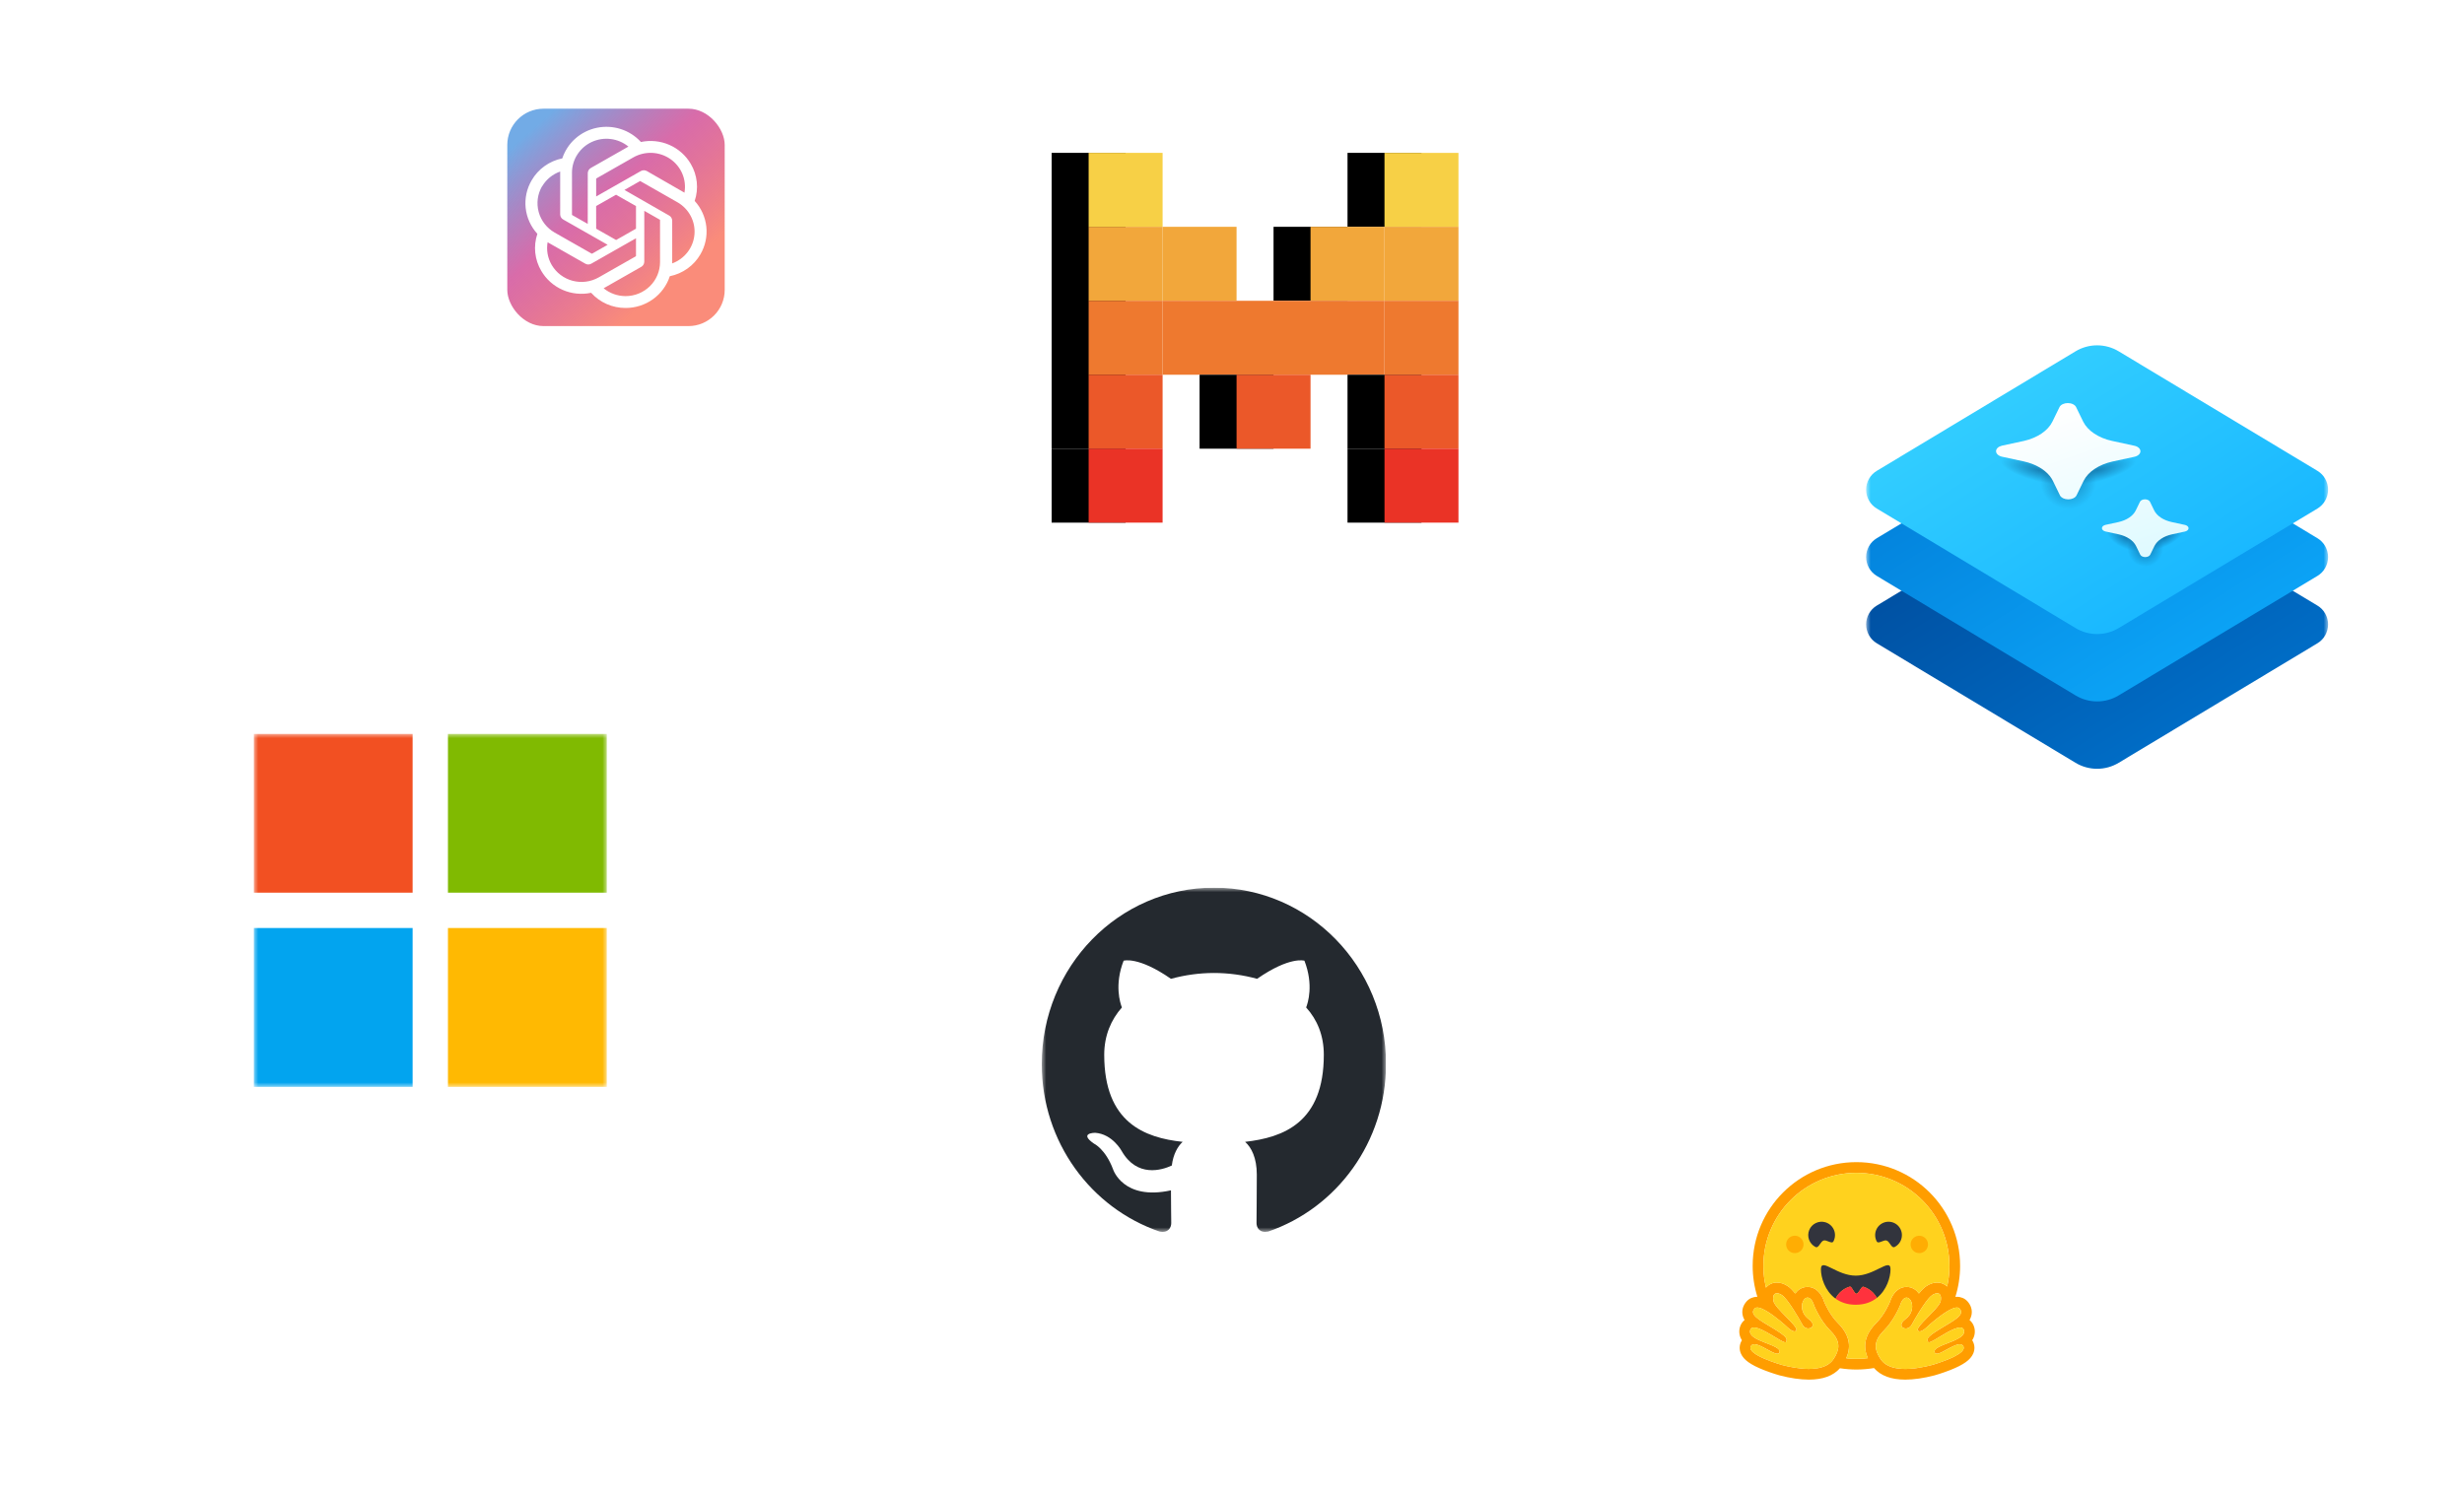 <svg width="272" height="165" viewBox="0 0 272 165" fill="none" xmlns="http://www.w3.org/2000/svg">
<g filter="url(#filter0_b_1783_23318)">
<rect width="48" height="48" rx="8" transform="matrix(1 0 3.70127e-06 1 181 117)" fill="white" fill-opacity="0.2"/>
<rect width="48" height="48" rx="8" transform="matrix(1 0 3.70127e-06 1 181 117)" fill="url(#paint0_radial_1783_23318)" fill-opacity="0.8"/>
<rect x="1" y="1" width="46" height="46" rx="7" transform="matrix(1 0 3.70127e-06 1 181 117)" stroke="url(#paint1_radial_1783_23318)" stroke-width="2"/>
<rect x="1" y="1" width="46" height="46" rx="7" transform="matrix(1 0 3.70127e-06 1 181 117)" stroke="url(#paint2_radial_1783_23318)" stroke-width="2"/>
<g clip-path="url(#clip0_1783_23318)">
<path d="M217.709 147.961C217.845 147.758 217.936 147.528 217.976 147.286C218.017 147.045 218.005 146.797 217.943 146.561C217.853 146.219 217.667 145.935 217.415 145.73C217.537 145.531 217.617 145.309 217.65 145.077C217.722 144.574 217.555 144.072 217.18 143.662C216.887 143.343 216.474 143.168 216.016 143.168C215.962 143.168 215.908 143.171 215.853 143.176C216.2 142.067 216.376 140.911 216.375 139.749C216.375 133.427 211.249 128.301 204.926 128.301C198.604 128.301 193.477 133.426 193.477 139.749C193.476 140.908 193.651 142.061 193.996 143.168H193.984C193.526 143.168 193.113 143.343 192.82 143.662C192.445 144.071 192.278 144.574 192.35 145.077C192.383 145.308 192.463 145.531 192.585 145.73C192.332 145.934 192.147 146.219 192.057 146.56C191.995 146.797 191.983 147.045 192.024 147.286C192.064 147.528 192.155 147.758 192.291 147.961C192.267 147.999 192.245 148.038 192.224 148.078C191.997 148.508 191.983 148.993 192.183 149.445C192.485 150.13 193.238 150.67 194.699 151.249C195.608 151.61 196.44 151.84 196.447 151.842C197.649 152.154 198.736 152.312 199.677 152.312C201.222 152.312 202.375 151.889 203.111 151.054C204.357 151.252 205.627 151.245 206.87 151.033C207.606 151.882 208.765 152.312 210.323 152.312C211.264 152.312 212.351 152.154 213.553 151.842C213.56 151.84 214.392 151.61 215.301 151.249C216.762 150.67 217.515 150.13 217.818 149.445C218.017 148.993 218.003 148.508 217.777 148.078C217.756 148.038 217.733 147.999 217.709 147.961ZM202.585 149.747C202.521 149.858 202.453 149.966 202.381 150.071C202.191 150.35 201.94 150.563 201.65 150.721C201.094 151.024 200.391 151.13 199.677 151.13C198.549 151.13 197.392 150.866 196.744 150.698C196.712 150.69 192.77 149.576 193.269 148.628C193.353 148.469 193.491 148.405 193.665 148.405C194.368 148.405 195.648 149.452 196.197 149.452C196.32 149.452 196.407 149.399 196.442 149.272C196.677 148.431 192.88 148.078 193.2 146.861C193.257 146.646 193.41 146.558 193.625 146.558C194.554 146.558 196.639 148.192 197.075 148.192C197.108 148.192 197.132 148.182 197.145 148.161C197.147 148.158 197.149 148.155 197.151 148.152C197.356 147.814 197.238 147.568 195.836 146.709L195.701 146.627C194.158 145.693 193.075 145.131 193.691 144.461C193.762 144.383 193.862 144.349 193.985 144.349C194.129 144.349 194.304 144.398 194.497 144.479C195.312 144.823 196.442 145.76 196.914 146.169C196.988 146.233 197.062 146.298 197.135 146.364C197.135 146.364 197.732 146.985 198.093 146.985C198.177 146.985 198.247 146.952 198.295 146.871C198.551 146.439 195.916 144.442 195.767 143.618C195.666 143.06 195.838 142.777 196.155 142.777C196.306 142.777 196.49 142.841 196.693 142.97C197.323 143.37 198.539 145.46 198.984 146.273C199.133 146.545 199.388 146.661 199.618 146.661C200.073 146.661 200.43 146.208 199.66 145.632C198.502 144.766 198.908 143.351 199.461 143.264C199.484 143.26 199.508 143.258 199.532 143.258C200.034 143.258 200.256 144.124 200.256 144.124C200.256 144.124 200.905 145.754 202.021 146.869C203.033 147.881 203.174 148.711 202.585 149.747ZM206.192 149.938L206.134 149.945L206.035 149.956C205.984 149.962 205.932 149.967 205.879 149.972L205.829 149.976L205.782 149.98L205.716 149.985L205.643 149.991L205.571 149.995L205.555 149.996C205.536 149.998 205.517 149.999 205.498 150L205.473 150.001C205.451 150.002 205.428 150.003 205.406 150.004L205.327 150.008L205.256 150.01L205.208 150.012H205.184C205.169 150.012 205.154 150.012 205.139 150.012H205.115C205.101 150.012 205.086 150.012 205.071 150.013L205.01 150.014H204.926C204.859 150.014 204.793 150.013 204.727 150.012L204.673 150.011C204.658 150.011 204.642 150.01 204.627 150.009L204.57 150.008L204.5 150.005L204.436 150.002L204.42 150.002L204.359 149.999C204.342 149.998 204.326 149.997 204.309 149.996L204.27 149.993C204.22 149.99 204.171 149.987 204.122 149.983L204.071 149.979C204.049 149.977 204.027 149.975 204.006 149.973C203.98 149.971 203.955 149.969 203.93 149.966C203.887 149.962 203.845 149.958 203.803 149.953H203.801C204.42 148.572 204.107 147.282 202.855 146.032C202.035 145.213 201.489 144.003 201.376 143.737C201.147 142.951 200.54 142.077 199.533 142.077C199.447 142.077 199.362 142.083 199.278 142.097C198.837 142.166 198.451 142.42 198.176 142.802C197.878 142.432 197.589 142.138 197.328 141.972C196.933 141.722 196.54 141.595 196.157 141.595C195.678 141.595 195.251 141.792 194.953 142.148L194.945 142.157C194.94 142.134 194.934 142.11 194.929 142.087L194.928 142.084C194.871 141.841 194.824 141.597 194.785 141.351C194.785 141.349 194.785 141.347 194.784 141.346C194.781 141.327 194.779 141.308 194.776 141.29C194.767 141.235 194.76 141.18 194.752 141.125C194.749 141.1 194.746 141.075 194.743 141.049L194.733 140.974C194.73 140.949 194.728 140.926 194.725 140.903L194.724 140.897C194.714 140.799 194.704 140.702 194.696 140.604L194.693 140.566L194.688 140.502C194.687 140.485 194.685 140.467 194.685 140.45C194.685 140.445 194.684 140.441 194.684 140.437C194.68 140.388 194.677 140.339 194.675 140.29C194.674 140.264 194.672 140.239 194.671 140.213L194.668 140.146L194.668 140.126L194.666 140.064L194.664 140.011C194.664 139.99 194.663 139.969 194.663 139.948C194.662 139.927 194.662 139.904 194.662 139.882C194.661 139.86 194.662 139.838 194.661 139.816C194.661 139.793 194.661 139.771 194.661 139.749C194.661 134.079 199.258 129.483 204.928 129.483C210.598 129.483 215.195 134.079 215.195 139.749L215.195 139.882C215.195 139.904 215.194 139.926 215.194 139.948C215.194 139.966 215.193 139.984 215.192 140.003C215.192 140.019 215.191 140.036 215.191 140.051C215.191 140.072 215.19 140.093 215.189 140.114V140.115L215.186 140.187C215.185 140.208 215.184 140.229 215.183 140.25L215.183 140.265L215.179 140.332C215.171 140.476 215.16 140.62 215.146 140.764V140.765C215.144 140.789 215.142 140.813 215.139 140.836L215.133 140.892L215.121 141.001L215.114 141.056L215.106 141.121C215.103 141.144 215.099 141.168 215.096 141.191C215.092 141.218 215.088 141.244 215.084 141.27L215.075 141.333L215.064 141.403C215.06 141.426 215.056 141.45 215.052 141.473C215.047 141.497 215.044 141.52 215.04 141.543C215.032 141.59 215.023 141.636 215.014 141.683C215.001 141.752 214.987 141.822 214.972 141.891L214.957 141.96C214.952 141.983 214.947 142.006 214.942 142.029C214.653 141.748 214.27 141.595 213.848 141.595C213.465 141.595 213.072 141.721 212.678 141.971C212.416 142.137 212.127 142.432 211.829 142.802C211.554 142.419 211.168 142.165 210.727 142.096C210.643 142.082 210.558 142.076 210.472 142.076C209.465 142.076 208.859 142.95 208.629 143.736C208.515 144.002 207.969 145.212 207.148 146.033C205.898 147.279 205.583 148.563 206.192 149.938ZM216.791 147.173L216.787 147.185C216.777 147.213 216.765 147.239 216.751 147.265C216.741 147.284 216.73 147.302 216.718 147.32C216.696 147.354 216.671 147.386 216.644 147.417C216.638 147.424 216.632 147.431 216.625 147.438C216.615 147.448 216.605 147.458 216.595 147.468C216.413 147.649 216.135 147.807 215.82 147.953C215.785 147.969 215.749 147.985 215.712 148.001L215.676 148.017C215.652 148.028 215.627 148.039 215.602 148.049C215.578 148.06 215.552 148.07 215.527 148.081L215.452 148.112C215.275 148.185 215.094 148.254 214.917 148.322L214.842 148.352L214.767 148.381C214.717 148.4 214.668 148.42 214.62 148.439L214.548 148.468L214.477 148.497L214.443 148.511C214.419 148.521 214.397 148.531 214.374 148.54C213.854 148.763 213.48 148.99 213.559 149.272C213.561 149.28 213.563 149.287 213.566 149.295C213.573 149.316 213.583 149.335 213.595 149.354C213.602 149.365 213.61 149.375 213.619 149.385C213.712 149.481 213.88 149.466 214.092 149.39C214.121 149.378 214.151 149.367 214.181 149.355L214.199 149.348C214.247 149.327 214.299 149.304 214.351 149.279C214.364 149.273 214.378 149.267 214.391 149.26C214.65 149.133 214.944 148.962 215.236 148.807C215.352 148.744 215.47 148.684 215.59 148.628C215.866 148.498 216.126 148.406 216.334 148.406C216.432 148.406 216.519 148.426 216.591 148.472L216.603 148.48C216.648 148.511 216.686 148.552 216.714 148.6C216.72 148.609 216.725 148.618 216.731 148.628C216.834 148.824 216.748 149.027 216.546 149.226C216.352 149.416 216.05 149.603 215.707 149.777C215.682 149.79 215.656 149.802 215.631 149.815C214.611 150.316 213.275 150.693 213.256 150.698C212.9 150.79 212.391 150.911 211.817 151.002L211.733 151.015L211.719 151.017C211.654 151.027 211.59 151.036 211.526 151.045C211.46 151.053 211.394 151.061 211.328 151.069L211.315 151.07C211.074 151.098 210.832 151.116 210.589 151.125H210.586C210.498 151.128 210.411 151.13 210.323 151.13H210.222C210.088 151.128 209.954 151.122 209.821 151.112C209.818 151.112 209.814 151.112 209.811 151.111C209.763 151.107 209.716 151.103 209.668 151.097C209.619 151.092 209.569 151.086 209.52 151.08C209.488 151.075 209.455 151.07 209.423 151.065C209.39 151.06 209.358 151.054 209.325 151.049L209.28 151.04L209.277 151.04C209.23 151.031 209.183 151.021 209.137 151.01C209.11 151.004 209.083 150.998 209.056 150.991L209.04 150.987C209.026 150.983 209.014 150.98 209 150.976L208.993 150.974L208.952 150.962C208.936 150.958 208.921 150.953 208.906 150.949L208.901 150.947L208.861 150.935C208.846 150.931 208.831 150.926 208.817 150.921L208.781 150.909L208.754 150.9C208.728 150.89 208.702 150.881 208.677 150.871L208.653 150.862L208.633 150.854C208.595 150.839 208.556 150.823 208.519 150.805L208.493 150.793L208.489 150.791C208.48 150.787 208.472 150.783 208.463 150.779C208.445 150.771 208.428 150.762 208.411 150.753L208.405 150.751L208.38 150.738C208.336 150.715 208.293 150.69 208.25 150.664L208.227 150.649C208.215 150.642 208.204 150.635 208.192 150.627L208.162 150.607L208.129 150.585L208.11 150.571C208.089 150.556 208.069 150.541 208.049 150.525L208.018 150.501C208.005 150.491 207.993 150.481 207.98 150.47C207.97 150.462 207.96 150.453 207.95 150.444C207.939 150.434 207.927 150.424 207.916 150.414C207.906 150.404 207.895 150.395 207.885 150.385L207.884 150.383C207.873 150.373 207.862 150.363 207.852 150.352C207.841 150.342 207.831 150.331 207.82 150.32C207.81 150.309 207.8 150.298 207.79 150.287C207.78 150.276 207.771 150.266 207.761 150.255L207.758 150.251C207.749 150.241 207.74 150.23 207.731 150.219C207.712 150.196 207.693 150.172 207.674 150.148C207.656 150.124 207.638 150.099 207.621 150.073L207.604 150.048C207.582 150.016 207.56 149.983 207.539 149.95C207.524 149.926 207.508 149.902 207.493 149.877C207.484 149.862 207.475 149.846 207.465 149.831L207.462 149.825C207.453 149.81 207.444 149.796 207.436 149.781C207.431 149.773 207.426 149.765 207.422 149.757C207.417 149.748 207.412 149.739 207.407 149.731L207.4 149.718L207.395 149.709C207.386 149.693 207.377 149.676 207.368 149.66C207.364 149.652 207.36 149.645 207.356 149.638L207.344 149.615L207.332 149.591C207.301 149.531 207.273 149.469 207.245 149.406L207.236 149.383C207.23 149.368 207.224 149.353 207.218 149.338C207.215 149.33 207.212 149.323 207.209 149.316C207.195 149.278 207.181 149.24 207.169 149.202C207.164 149.189 207.16 149.175 207.156 149.162C207.146 149.131 207.137 149.1 207.129 149.069C207.12 149.032 207.111 148.995 207.104 148.958C207.102 148.951 207.101 148.943 207.1 148.936C207.093 148.9 207.087 148.864 207.082 148.827C207.081 148.82 207.081 148.813 207.08 148.806L207.078 148.784C207.075 148.755 207.072 148.726 207.071 148.697C207.071 148.69 207.07 148.683 207.07 148.676C207.069 148.661 207.069 148.647 207.069 148.633C207.061 148.054 207.354 147.497 207.98 146.871C209.096 145.757 209.745 144.126 209.745 144.126C209.745 144.126 209.763 144.057 209.799 143.959C209.804 143.945 209.809 143.931 209.815 143.916C209.837 143.861 209.86 143.807 209.887 143.754L209.892 143.744C209.915 143.699 209.939 143.655 209.966 143.612C209.972 143.603 209.978 143.593 209.985 143.583C210.005 143.553 210.026 143.525 210.048 143.497C210.06 143.482 210.073 143.467 210.086 143.453C210.092 143.447 210.097 143.441 210.102 143.436C210.167 143.369 210.241 143.314 210.324 143.285L210.335 143.282C210.342 143.28 210.349 143.278 210.356 143.275C210.364 143.273 210.373 143.271 210.381 143.27L210.385 143.269C210.403 143.265 210.421 143.263 210.439 143.262H210.44C210.449 143.262 210.459 143.261 210.469 143.261C210.481 143.261 210.492 143.261 210.504 143.262C210.516 143.263 210.528 143.265 210.54 143.266C210.641 143.282 210.736 143.342 210.819 143.435C210.85 143.47 210.878 143.508 210.903 143.548C210.919 143.574 210.934 143.601 210.949 143.63C210.955 143.642 210.96 143.654 210.966 143.665C210.98 143.696 210.992 143.727 211.004 143.759C211.03 143.834 211.05 143.91 211.063 143.988C211.074 144.057 211.081 144.126 211.083 144.195C211.084 144.232 211.084 144.27 211.083 144.307C211.076 144.483 211.04 144.657 210.977 144.821C210.971 144.836 210.965 144.851 210.959 144.866C210.946 144.897 210.932 144.927 210.918 144.957C210.907 144.979 210.895 145.001 210.883 145.024C210.875 145.039 210.866 145.053 210.858 145.068C210.836 145.105 210.812 145.142 210.787 145.179L210.771 145.201C210.712 145.285 210.645 145.363 210.572 145.435C210.5 145.507 210.423 145.574 210.342 145.634C210.26 145.695 210.184 145.762 210.113 145.834C209.909 146.048 209.862 146.237 209.908 146.379C209.915 146.402 209.925 146.424 209.936 146.444C209.95 146.468 209.966 146.49 209.985 146.509L209.992 146.517L209.999 146.524C210.007 146.531 210.014 146.538 210.023 146.545L210.031 146.551C210.05 146.567 210.071 146.58 210.093 146.592C210.099 146.595 210.105 146.599 210.112 146.602C210.136 146.614 210.16 146.624 210.185 146.631C210.192 146.634 210.199 146.636 210.206 146.638L210.215 146.64L210.227 146.644L210.237 146.646L210.249 146.649L210.26 146.651L210.271 146.653C210.279 146.654 210.287 146.655 210.295 146.656L210.302 146.657L210.317 146.659L210.325 146.66L210.339 146.661H210.348L210.363 146.662H210.41L210.423 146.661L210.438 146.66L210.457 146.658L210.475 146.656C210.479 146.656 210.483 146.655 210.487 146.654C210.541 146.646 210.594 146.632 210.645 146.611L210.667 146.602C210.679 146.597 210.691 146.591 210.702 146.585C210.726 146.573 210.749 146.56 210.771 146.545C210.802 146.525 210.832 146.502 210.859 146.477C210.865 146.471 210.872 146.465 210.878 146.459C210.881 146.456 210.884 146.453 210.887 146.45C210.893 146.444 210.899 146.438 210.905 146.431C210.949 146.384 210.986 146.331 211.017 146.274C211.282 145.792 211.56 145.317 211.85 144.85L211.89 144.786L211.93 144.723C211.95 144.69 211.971 144.658 211.991 144.627L212.011 144.595C212.079 144.489 212.147 144.384 212.217 144.28L212.258 144.218C212.341 144.096 212.424 143.976 212.506 143.862L212.546 143.806C212.636 143.683 212.728 143.563 212.825 143.446L212.863 143.4C212.869 143.392 212.875 143.385 212.882 143.378C212.895 143.363 212.907 143.348 212.92 143.334C212.926 143.327 212.932 143.32 212.938 143.313L212.975 143.272L212.993 143.252C213.011 143.232 213.029 143.213 213.046 143.195C213.059 143.183 213.07 143.171 213.082 143.16C213.15 143.09 213.226 143.027 213.308 142.972L213.327 142.96C213.345 142.948 213.364 142.936 213.383 142.926C213.703 142.744 213.968 142.731 214.121 142.883C214.213 142.976 214.265 143.129 214.262 143.342C214.262 143.352 214.262 143.361 214.261 143.371V143.381C214.261 143.391 214.26 143.401 214.259 143.411C214.259 143.423 214.258 143.435 214.257 143.447C214.256 143.459 214.255 143.468 214.254 143.479C214.254 143.482 214.253 143.485 214.253 143.489C214.252 143.498 214.251 143.508 214.249 143.517C214.249 143.52 214.249 143.523 214.248 143.526C214.247 143.539 214.245 143.552 214.243 143.564C214.241 143.577 214.239 143.588 214.237 143.6L214.233 143.62C214.23 143.639 214.225 143.658 214.22 143.677C214.209 143.712 214.196 143.746 214.182 143.78C214.16 143.825 214.137 143.87 214.112 143.913C214.098 143.937 214.083 143.961 214.068 143.985C214.053 144.009 214.037 144.033 214.02 144.058C213.977 144.119 213.932 144.179 213.886 144.238L213.865 144.265C213.79 144.359 213.712 144.451 213.632 144.54L213.607 144.569C213.572 144.607 213.538 144.645 213.502 144.684L213.476 144.713C213.458 144.732 213.439 144.751 213.421 144.771C213.404 144.79 213.385 144.81 213.366 144.83L213.311 144.888L213.254 144.947L213.197 145.006C213.159 145.046 213.121 145.085 213.082 145.125C212.533 145.688 211.954 146.25 211.758 146.6C211.745 146.623 211.733 146.646 211.723 146.67C211.695 146.734 211.683 146.788 211.691 146.833C211.694 146.847 211.699 146.861 211.706 146.873C211.717 146.893 211.731 146.91 211.746 146.926C211.753 146.933 211.761 146.94 211.769 146.946C211.809 146.974 211.858 146.989 211.908 146.988H211.923L211.939 146.986L211.955 146.985L211.968 146.983C211.97 146.982 211.972 146.982 211.973 146.982L211.985 146.979L211.988 146.979L212.002 146.976L212.006 146.975C212.011 146.973 212.016 146.972 212.021 146.971C212.025 146.969 212.032 146.968 212.038 146.966C212.061 146.959 212.085 146.95 212.108 146.94C212.12 146.936 212.131 146.93 212.143 146.924C212.149 146.922 212.155 146.919 212.161 146.916L212.179 146.907C212.222 146.885 212.265 146.86 212.306 146.834L212.324 146.821C212.33 146.818 212.336 146.814 212.342 146.81L212.36 146.797L212.37 146.791L212.396 146.772C212.42 146.756 212.442 146.739 212.465 146.721L212.467 146.72L212.504 146.691C212.554 146.652 212.601 146.612 212.643 146.575L212.672 146.55L212.675 146.548L212.689 146.535C212.724 146.503 212.756 146.474 212.781 146.45L212.792 146.44C212.801 146.431 212.81 146.422 212.818 146.415L212.833 146.4L212.838 146.395L212.84 146.394L212.856 146.378L212.866 146.367L212.867 146.366L212.872 146.362L212.878 146.357L212.879 146.355L212.884 146.35L212.912 146.326L212.928 146.312C212.936 146.305 212.944 146.298 212.952 146.29L212.97 146.274C212.974 146.271 212.977 146.268 212.98 146.265L213 146.248L213.028 146.223L213.043 146.21C213.102 146.159 213.174 146.097 213.256 146.027L213.29 145.999L213.346 145.952L213.403 145.904C213.477 145.842 213.557 145.777 213.642 145.709L213.698 145.664C213.745 145.626 213.794 145.588 213.843 145.549C213.863 145.533 213.883 145.518 213.904 145.502C213.954 145.463 214.005 145.424 214.056 145.386C214.172 145.298 214.292 145.21 214.414 145.124L214.466 145.088C214.502 145.063 214.538 145.038 214.575 145.013L214.608 144.991C214.672 144.947 214.738 144.904 214.805 144.862L214.838 144.842L214.87 144.821C214.903 144.801 214.936 144.781 214.968 144.762L215 144.742L215.065 144.705L215.129 144.668L215.141 144.661L215.192 144.634C215.213 144.622 215.234 144.611 215.254 144.601L215.285 144.585L215.316 144.569C215.326 144.564 215.337 144.559 215.347 144.554C215.415 144.52 215.484 144.49 215.555 144.461C215.574 144.453 215.593 144.446 215.612 144.44L215.667 144.42C215.684 144.415 215.7 144.409 215.716 144.405L215.721 144.403C215.73 144.4 215.738 144.398 215.746 144.396L215.749 144.395C215.766 144.39 215.783 144.386 215.8 144.382H215.801C215.849 144.37 215.898 144.362 215.947 144.357C215.97 144.354 215.992 144.353 216.015 144.353H216.027C216.042 144.353 216.056 144.354 216.071 144.356C216.078 144.356 216.084 144.357 216.091 144.358H216.093C216.1 144.359 216.106 144.36 216.113 144.361C216.119 144.362 216.126 144.363 216.132 144.365H216.134C216.14 144.366 216.146 144.368 216.153 144.37C216.187 144.379 216.22 144.394 216.25 144.414C216.265 144.424 216.279 144.434 216.291 144.446L216.295 144.45C216.297 144.452 216.3 144.454 216.302 144.457L216.308 144.464C216.363 144.521 216.408 144.586 216.442 144.658L216.447 144.67C216.458 144.697 216.468 144.725 216.474 144.753C216.493 144.841 216.486 144.932 216.453 145.016C216.44 145.049 216.425 145.082 216.407 145.113C216.365 145.183 216.315 145.249 216.258 145.309L216.246 145.322C216.228 145.341 216.209 145.36 216.189 145.379C216.181 145.387 216.172 145.396 216.163 145.404L216.135 145.43L216.12 145.443C216.085 145.474 216.049 145.504 216.013 145.533C215.991 145.551 215.969 145.569 215.946 145.586C215.867 145.647 215.786 145.705 215.704 145.762C215.654 145.796 215.604 145.829 215.553 145.862C215.429 145.944 215.303 146.024 215.176 146.101C214.909 146.265 214.614 146.44 214.299 146.631L214.217 146.681C214.128 146.735 214.044 146.787 213.964 146.837L213.924 146.862L213.849 146.91C213.799 146.942 213.749 146.975 213.699 147.007L213.658 147.034C213.639 147.046 213.619 147.059 213.6 147.072L213.581 147.084L213.522 147.124L213.491 147.145L213.455 147.17L213.421 147.194C213.365 147.234 213.312 147.272 213.264 147.308L213.246 147.322C213.217 147.343 213.189 147.365 213.161 147.388C213.119 147.421 213.081 147.454 213.047 147.485L213.03 147.5C213.02 147.509 213.011 147.518 213.002 147.526C212.996 147.532 212.99 147.538 212.983 147.544L212.975 147.553C212.955 147.572 212.936 147.592 212.918 147.613L212.909 147.623C212.889 147.646 212.872 147.668 212.857 147.69L212.85 147.699C212.838 147.717 212.827 147.735 212.817 147.753C212.814 147.758 212.812 147.762 212.81 147.767L212.803 147.781L212.799 147.791L212.796 147.797L212.794 147.804L212.791 147.812C212.782 147.835 212.776 147.859 212.773 147.883L212.772 147.891L212.771 147.899L212.771 147.942C212.771 147.945 212.771 147.949 212.772 147.952L212.773 147.959C212.773 147.963 212.773 147.966 212.774 147.97C212.775 147.973 212.775 147.98 212.777 147.984C212.778 147.989 212.778 147.995 212.78 147.999C212.781 148.004 212.782 148.009 212.784 148.014C212.786 148.024 212.789 148.033 212.793 148.043C212.795 148.049 212.797 148.054 212.799 148.06C212.799 148.061 212.8 148.062 212.801 148.063L212.806 148.074L212.812 148.089C212.82 148.105 212.828 148.12 212.836 148.135L212.845 148.15L212.854 148.166C212.856 148.168 212.858 148.17 212.86 148.173L212.863 148.176L212.866 148.179L212.87 148.182C212.875 148.185 212.881 148.188 212.886 148.19C212.89 148.191 212.893 148.192 212.896 148.193C212.974 148.211 213.135 148.146 213.348 148.033C213.36 148.027 213.374 148.02 213.387 148.013L213.452 147.977L213.483 147.96C213.506 147.948 213.529 147.934 213.552 147.921L213.595 147.896C213.878 147.734 214.215 147.525 214.563 147.322C214.596 147.303 214.629 147.284 214.661 147.265L214.727 147.223C214.804 147.179 214.88 147.136 214.957 147.093C215.055 147.04 215.152 146.988 215.251 146.937L215.316 146.904C215.358 146.883 215.401 146.863 215.443 146.843C215.524 146.804 215.606 146.768 215.689 146.733L215.734 146.715L215.739 146.712C215.98 146.617 216.198 146.559 216.374 146.559C216.412 146.558 216.45 146.561 216.488 146.568C216.5 146.57 216.512 146.572 216.523 146.575H216.526C216.554 146.582 216.582 146.593 216.609 146.606C216.646 146.625 216.68 146.651 216.708 146.682C216.721 146.696 216.732 146.712 216.743 146.728C216.762 146.758 216.777 146.789 216.787 146.822C216.792 146.835 216.795 146.848 216.799 146.861C216.828 146.964 216.825 147.072 216.791 147.173Z" fill="#FF9D00"/>
<path fill-rule="evenodd" clip-rule="evenodd" d="M215.193 139.817L215.193 139.751C215.193 134.081 210.598 129.484 204.928 129.484C199.258 129.484 194.661 134.081 194.661 139.751L194.661 139.773C194.661 139.788 194.661 139.802 194.661 139.817C194.662 139.839 194.662 139.861 194.662 139.883L194.663 139.932L194.663 139.95C194.663 139.958 194.663 139.966 194.664 139.974C194.664 139.987 194.664 140 194.664 140.013L194.666 140.065L194.668 140.127L194.669 140.148L194.671 140.212V140.215C194.673 140.24 194.674 140.265 194.675 140.29L194.675 140.292C194.677 140.317 194.678 140.343 194.68 140.368C194.681 140.392 194.682 140.415 194.684 140.439L194.684 140.443C194.685 140.463 194.687 140.484 194.688 140.504L194.689 140.509L194.693 140.568L194.694 140.572C194.694 140.583 194.695 140.594 194.696 140.605C194.704 140.703 194.714 140.801 194.725 140.898L194.725 140.904L194.734 140.976L194.743 141.051L194.75 141.102L194.753 141.126C194.76 141.181 194.768 141.236 194.776 141.291L194.777 141.295L194.785 141.347C194.823 141.595 194.871 141.841 194.928 142.085L194.929 142.088L194.933 142.107L194.946 142.159L194.953 142.15C195.251 141.793 195.679 141.597 196.157 141.597C196.54 141.597 196.934 141.724 197.328 141.974C197.589 142.14 197.879 142.434 198.176 142.804C198.451 142.422 198.837 142.168 199.278 142.098C199.363 142.085 199.448 142.078 199.533 142.078C200.54 142.078 201.147 142.952 201.376 143.739C201.489 144.004 202.035 145.214 202.858 146.033C204.11 147.283 204.423 148.573 203.803 149.954H203.806C203.848 149.958 203.89 149.963 203.933 149.967C203.958 149.969 203.983 149.972 204.009 149.974L204.018 149.975L204.074 149.979L204.125 149.983C204.174 149.987 204.223 149.991 204.273 149.994L204.312 149.996L204.343 149.998L204.362 149.999L204.423 150.002L204.439 150.003L204.503 150.006L204.573 150.009L204.63 150.01L204.64 150.01C204.652 150.011 204.664 150.011 204.676 150.011L204.689 150.012C204.769 150.014 204.849 150.014 204.928 150.014H205.013L205.074 150.014C205.089 150.013 205.104 150.013 205.118 150.013H205.142L205.163 150.013C205.17 150.012 205.179 150.012 205.187 150.012H205.211L205.258 150.011L205.33 150.008L205.409 150.005C205.431 150.004 205.454 150.003 205.476 150.002L205.501 150L205.537 149.998L205.558 149.997L205.574 149.996L205.647 149.991L205.719 149.986L205.785 149.981L205.832 149.977L205.882 149.972C205.968 149.965 206.052 149.956 206.137 149.945L206.195 149.939C205.585 148.563 205.901 147.279 207.147 146.034C207.968 145.213 208.514 144.003 208.628 143.738C208.857 142.951 209.464 142.077 210.471 142.077C210.556 142.077 210.642 142.084 210.726 142.097C211.167 142.167 211.552 142.421 211.828 142.803C212.126 142.433 212.415 142.139 212.676 141.973C213.07 141.723 213.464 141.596 213.847 141.596C214.269 141.596 214.652 141.749 214.941 142.03C214.946 142.007 214.951 141.984 214.956 141.961L214.971 141.893C214.976 141.868 214.981 141.843 214.987 141.817C214.995 141.773 215.004 141.729 215.013 141.684C215.022 141.638 215.03 141.591 215.039 141.545L215.043 141.519C215.045 141.505 215.048 141.49 215.051 141.475C215.055 141.451 215.059 141.428 215.063 141.404L215.064 141.395L215.074 141.334L215.083 141.272C215.09 141.226 215.097 141.18 215.103 141.134L215.104 141.122L215.113 141.057L215.12 141.002L215.132 140.893L215.137 140.85L215.138 140.838C215.141 140.814 215.143 140.79 215.145 140.767V140.765C215.147 140.746 215.149 140.727 215.15 140.709C215.16 140.602 215.168 140.495 215.175 140.387C215.176 140.369 215.177 140.352 215.178 140.334L215.181 140.266L215.182 140.252C215.184 140.207 215.186 140.162 215.188 140.117V140.115L215.188 140.097C215.189 140.083 215.19 140.068 215.19 140.053L215.19 140.047C215.19 140.033 215.191 140.019 215.191 140.004L215.191 139.992C215.192 139.978 215.192 139.964 215.192 139.95L215.193 139.938C215.193 139.92 215.193 139.901 215.193 139.883L215.193 139.817ZM202.382 150.073C203.195 148.881 203.137 147.986 202.022 146.871C200.906 145.756 200.257 144.125 200.257 144.125C200.257 144.125 200.014 143.178 199.462 143.265C198.909 143.352 198.503 144.767 199.661 145.634C200.818 146.5 199.43 147.087 198.985 146.275C198.54 145.462 197.323 143.372 196.693 142.972C196.063 142.572 195.619 142.796 195.768 143.62C195.842 144.029 196.528 144.727 197.17 145.379C197.82 146.041 198.425 146.655 198.295 146.873C198.039 147.305 197.136 146.365 197.136 146.365C197.136 146.365 194.308 143.792 193.692 144.462C193.125 145.081 194 145.606 195.349 146.416C195.463 146.485 195.581 146.556 195.702 146.629C197.245 147.563 197.365 147.81 197.146 148.163C197.066 148.294 196.549 147.984 195.914 147.602C194.831 146.952 193.402 146.094 193.201 146.862C193.026 147.526 194.077 147.933 195.03 148.302C195.824 148.61 196.55 148.891 196.443 149.273C196.332 149.669 195.732 149.338 195.076 148.977C194.34 148.572 193.533 148.129 193.269 148.629C192.771 149.576 196.712 150.691 196.744 150.699C198.018 151.03 201.252 151.729 202.382 150.073ZM207.62 150.073C206.807 148.881 206.864 147.986 207.98 146.871C209.095 145.756 209.745 144.125 209.745 144.125C209.745 144.125 209.987 143.178 210.54 143.265C211.092 143.352 211.498 144.767 210.341 145.634C209.184 146.5 210.571 147.087 211.016 146.275C211.462 145.462 212.677 143.372 213.308 142.972C213.938 142.572 214.382 142.796 214.233 143.62C214.159 144.029 213.473 144.727 212.831 145.379C212.18 146.041 211.576 146.655 211.705 146.873C211.962 147.305 212.866 146.365 212.866 146.365C212.866 146.365 215.693 143.791 216.309 144.462C216.877 145.08 216.002 145.606 214.653 146.416C214.535 146.487 214.417 146.558 214.299 146.629C212.756 147.563 212.636 147.809 212.855 148.163C212.936 148.293 213.452 147.983 214.088 147.602C215.171 146.951 216.599 146.094 216.801 146.861C216.975 147.526 215.924 147.933 214.972 148.302C214.178 148.609 213.452 148.891 213.558 149.272C213.669 149.668 214.269 149.338 214.924 148.977C215.661 148.572 216.468 148.128 216.732 148.629C217.231 149.576 213.289 150.69 213.257 150.698C211.983 151.03 208.75 151.729 207.62 150.073Z" fill="#FFD21E"/>
<path fill-rule="evenodd" clip-rule="evenodd" d="M208.261 136.956C208.422 137.013 208.541 137.185 208.654 137.349C208.807 137.571 208.949 137.777 209.168 137.661C209.426 137.524 209.638 137.313 209.776 137.056C209.914 136.798 209.973 136.506 209.945 136.215C209.924 135.998 209.855 135.787 209.743 135.6C209.632 135.412 209.479 135.252 209.298 135.13C209.117 135.008 208.911 134.928 208.695 134.896C208.479 134.863 208.258 134.879 208.049 134.942C207.84 135.005 207.647 135.114 207.485 135.26C207.323 135.406 207.195 135.587 207.111 135.788C207.027 135.99 206.989 136.208 206.999 136.426C207.009 136.644 207.068 136.857 207.17 137.05C207.272 137.241 207.496 137.151 207.734 137.056C207.92 136.981 208.114 136.904 208.261 136.956ZM201.302 136.956C201.142 137.013 201.022 137.185 200.909 137.349C200.756 137.571 200.614 137.777 200.395 137.661C200.071 137.489 199.822 137.203 199.697 136.857C199.573 136.512 199.581 136.133 199.721 135.793C199.86 135.454 200.121 135.179 200.453 135.022C200.785 134.864 201.163 134.836 201.514 134.942C201.794 135.027 202.043 135.192 202.228 135.417C202.414 135.643 202.529 135.918 202.558 136.209C202.588 136.499 202.53 136.792 202.393 137.05C202.292 137.241 202.067 137.151 201.829 137.056C201.643 136.981 201.45 136.904 201.302 136.956ZM207.185 143.29C208.288 142.42 208.693 141.002 208.693 140.128C208.693 139.437 208.228 139.654 207.484 140.023L207.442 140.043C206.759 140.382 205.85 140.832 204.852 140.832C203.853 140.832 202.944 140.382 202.261 140.043C201.493 139.663 201.011 139.424 201.011 140.128C201.011 141.029 201.442 142.51 202.625 143.37C202.782 143.053 203.001 142.772 203.271 142.544C203.541 142.316 203.855 142.146 204.193 142.044C204.312 142.009 204.433 142.212 204.558 142.421C204.678 142.621 204.801 142.827 204.926 142.827C205.059 142.827 205.189 142.624 205.317 142.427C205.451 142.22 205.581 142.019 205.707 142.059C206.34 142.263 206.87 142.704 207.185 143.29Z" fill="#32343D"/>
<path d="M207.186 143.288C206.612 143.741 205.848 144.045 204.853 144.045C203.919 144.045 203.188 143.777 202.627 143.369C202.783 143.052 203.003 142.771 203.273 142.543C203.543 142.314 203.857 142.144 204.195 142.043C204.427 141.974 204.673 142.826 204.927 142.826C205.199 142.826 205.462 141.979 205.708 142.058C206.342 142.262 206.871 142.702 207.186 143.288Z" fill="#FF323D"/>
<path fill-rule="evenodd" clip-rule="evenodd" d="M198.664 138.185C198.532 138.272 198.381 138.326 198.224 138.342C198.067 138.357 197.909 138.334 197.763 138.273C197.646 138.225 197.54 138.154 197.451 138.065C197.362 137.976 197.291 137.87 197.243 137.753C197.183 137.608 197.159 137.449 197.175 137.292C197.19 137.135 197.244 136.984 197.332 136.853C197.437 136.695 197.587 136.572 197.763 136.499C197.938 136.426 198.132 136.407 198.318 136.444C198.504 136.481 198.675 136.573 198.809 136.707C198.944 136.842 199.035 137.013 199.072 137.199C199.109 137.385 199.09 137.578 199.017 137.754C198.945 137.929 198.821 138.079 198.664 138.185ZM212.402 138.185C212.271 138.272 212.12 138.326 211.963 138.342C211.805 138.357 211.647 138.334 211.501 138.273C211.384 138.225 211.278 138.154 211.189 138.065C211.1 137.976 211.029 137.87 210.981 137.753C210.921 137.608 210.897 137.449 210.913 137.292C210.928 137.135 210.983 136.984 211.07 136.853C211.149 136.735 211.253 136.635 211.375 136.562C211.497 136.489 211.633 136.444 211.774 136.43C211.916 136.417 212.059 136.434 212.192 136.482C212.326 136.53 212.447 136.607 212.548 136.707C212.682 136.842 212.773 137.013 212.81 137.199C212.848 137.385 212.828 137.578 212.756 137.754C212.683 137.929 212.56 138.079 212.402 138.185Z" fill="#FFAD03"/>
</g>
</g>
<g filter="url(#filter1_b_1783_23318)">
<rect width="80.262" height="83.39" rx="8" transform="matrix(1 0 3.70127e-06 1 7 58)" fill="white" fill-opacity="0.2"/>
<rect width="80.262" height="83.39" rx="8" transform="matrix(1 0 3.70127e-06 1 7 58)" fill="url(#paint3_radial_1783_23318)" fill-opacity="0.8"/>
<rect x="1" y="1" width="78.262" height="81.39" rx="7" transform="matrix(1 0 3.70127e-06 1 7 58)" stroke="url(#paint4_radial_1783_23318)" stroke-width="2"/>
<rect x="1" y="1" width="78.262" height="81.39" rx="7" transform="matrix(1 0 3.70127e-06 1 7 58)" stroke="url(#paint5_radial_1783_23318)" stroke-width="2"/>
<g clip-path="url(#clip1_1783_23318)">
<mask id="mask0_1783_23318" style="mask-type:luminance" maskUnits="userSpaceOnUse" x="28" y="81" width="39" height="39">
<path d="M67 81H28L28 120H67L67 81Z" fill="white"/>
</mask>
<g mask="url(#mask0_1783_23318)">
<path d="M45.55 77.102H24.1L24.1 98.552H45.55L45.55 77.102Z" fill="#F25022"/>
<path d="M70.899 77.102H49.449L49.449 98.552H70.899L70.899 77.102Z" fill="#80BA01"/>
<path d="M70.899 102.453H49.449L49.449 123.903H70.899L70.899 102.453Z" fill="#FFB902"/>
<path d="M45.55 102.453H24.1L24.1 123.903H45.55L45.55 102.453Z" fill="#02A4EF"/>
</g>
</g>
</g>
<g filter="url(#filter2_b_1783_23318)">
<rect width="71" height="71" rx="8" transform="matrix(1 0 3.70127e-06 1 102 0)" fill="white" fill-opacity="0.2"/>
<rect width="71" height="71" rx="8" transform="matrix(1 0 3.70127e-06 1 102 0)" fill="url(#paint6_radial_1783_23318)" fill-opacity="0.8"/>
<rect x="1" y="1" width="69" height="69" rx="7" transform="matrix(1 0 3.70127e-06 1 102 5.96046e-08)" stroke="url(#paint7_radial_1783_23318)" stroke-width="2"/>
<rect x="1" y="1" width="69" height="69" rx="7" transform="matrix(1 0 3.70127e-06 1 102 5.96046e-08)" stroke="url(#paint8_radial_1783_23318)" stroke-width="2"/>
<g clip-path="url(#clip2_1783_23318)">
<path d="M148.752 16.875H156.917L156.917 25.04H148.752L148.752 16.875Z" fill="black"/>
<path d="M152.834 16.875H160.999L160.999 25.04H152.834L152.834 16.875Z" fill="#F7D046"/>
<path d="M116.09 16.875H124.255L124.255 25.04H116.09L116.09 16.875ZM116.09 25.04H124.255L124.255 33.206H116.09L116.09 25.04ZM116.09 33.206H124.255L124.255 41.371H116.09L116.09 33.206ZM116.09 41.371H124.255L124.255 49.536H116.09L116.09 41.371Z" fill="black"/>
<path d="M116.09 49.535H124.255L124.255 57.7H116.09L116.09 49.535Z" fill="black"/>
<path d="M120.174 16.875H128.339L128.339 25.04H120.174L120.174 16.875Z" fill="#F7D046"/>
<path d="M152.835 25.039H161.001L161.001 33.204H152.835L152.835 25.039ZM120.174 25.039H128.339L128.339 33.204H120.174L120.174 25.039Z" fill="#F2A73B"/>
<path d="M140.586 25.039H148.751L148.751 33.204H140.586L140.586 25.039Z" fill="black"/>
<path d="M144.669 25.039H152.834L152.834 33.204H144.669L144.669 25.039ZM128.338 25.039H136.503L136.503 33.204H128.338L128.338 25.039Z" fill="#F2A73B"/>
<path d="M136.503 33.207H144.668L144.668 41.372H136.503L136.503 33.207ZM144.668 33.207H152.834L152.834 41.372H144.668L144.668 33.207ZM128.338 33.207H136.503L136.503 41.372H128.338L128.338 33.207Z" fill="#EE792F"/>
<path d="M132.422 41.371H140.587L140.587 49.536H132.422L132.422 41.371Z" fill="black"/>
<path d="M136.504 41.371H144.669L144.669 49.536H136.504L136.504 41.371Z" fill="#EB5829"/>
<path d="M152.835 33.207H161.001L161.001 41.372H152.835L152.835 33.207ZM120.174 33.207H128.339L128.339 41.372H120.174L120.174 33.207Z" fill="#EE792F"/>
<path d="M148.752 41.371H156.917L156.917 49.536H148.752L148.752 41.371Z" fill="black"/>
<path d="M152.834 41.371H160.999L160.999 49.536H152.834L152.834 41.371Z" fill="#EB5829"/>
<path d="M148.752 49.535H156.917L156.917 57.7H148.752L148.752 49.535Z" fill="black"/>
<path d="M120.174 41.371H128.339L128.339 49.536H120.174L120.174 41.371Z" fill="#EB5829"/>
<path d="M152.835 49.535H161.001L161.001 57.7H152.835L152.835 49.535ZM120.174 49.535H128.339L128.339 57.7H120.174L120.174 49.535Z" fill="#EA3326"/>
</g>
</g>
<g filter="url(#filter3_b_1783_23318)">
<rect width="64" height="64" rx="8" transform="matrix(1 0 3.70127e-06 1 102 85)" fill="white" fill-opacity="0.2"/>
<rect width="64" height="64" rx="8" transform="matrix(1 0 3.70127e-06 1 102 85)" fill="url(#paint9_radial_1783_23318)" fill-opacity="0.8"/>
<rect x="1" y="1" width="62" height="62" rx="7" transform="matrix(1 0 3.70127e-06 1 102 85)" stroke="url(#paint10_radial_1783_23318)" stroke-width="2"/>
<rect x="1" y="1" width="62" height="62" rx="7" transform="matrix(1 0 3.70127e-06 1 102 85)" stroke="url(#paint11_radial_1783_23318)" stroke-width="2"/>
<g clip-path="url(#clip3_1783_23318)">
<mask id="mask1_1783_23318" style="mask-type:luminance" maskUnits="userSpaceOnUse" x="115" y="98" width="38" height="38">
<path d="M153 98H115L115 136H153L153 98Z" fill="white"/>
</mask>
<g mask="url(#mask1_1783_23318)">
<path fill-rule="evenodd" clip-rule="evenodd" d="M134.016 98C123.501 98 115 106.708 115 117.482C115 126.093 120.447 133.383 128.002 135.963C128.947 136.157 129.293 135.544 129.293 135.028C129.293 134.577 129.262 133.028 129.262 131.415C123.972 132.577 122.871 129.093 122.871 129.093C122.021 126.835 120.761 126.255 120.761 126.255C119.03 125.062 120.887 125.062 120.887 125.062C122.808 125.191 123.815 127.061 123.815 127.061C125.515 130.028 128.254 129.19 129.356 128.674C129.513 127.416 130.017 126.545 130.553 126.061C126.334 125.61 121.895 123.933 121.895 116.449C121.895 114.321 122.65 112.579 123.847 111.224C123.658 110.741 122.996 108.74 124.036 106.063C124.036 106.063 125.641 105.547 129.262 108.063C130.812 107.637 132.41 107.42 134.016 107.418C135.621 107.418 137.258 107.644 138.769 108.063C142.39 105.547 143.996 106.063 143.996 106.063C145.035 108.74 144.373 110.741 144.185 111.224C145.413 112.579 146.136 114.321 146.136 116.449C146.136 123.933 141.698 125.577 137.447 126.061C138.14 126.674 138.738 127.835 138.738 129.674C138.738 132.286 138.707 134.383 138.707 135.028C138.707 135.544 139.053 136.157 139.998 135.964C147.553 133.383 153 126.093 153 117.482C153.031 106.708 144.499 98 134.016 98Z" fill="#24292F"/>
</g>
</g>
</g>
<g filter="url(#filter4_b_1783_23318)">
<rect width="82" height="82" rx="8" transform="matrix(1 0 3.70127e-06 1 190 21)" fill="white" fill-opacity="0.2"/>
<rect width="82" height="82" rx="8" transform="matrix(1 0 3.70127e-06 1 190 21)" fill="url(#paint12_radial_1783_23318)" fill-opacity="0.8"/>
<rect x="1" y="1" width="80" height="80" rx="7" transform="matrix(1 0 3.70127e-06 1 190 21)" stroke="url(#paint13_radial_1783_23318)" stroke-width="2"/>
<rect x="1" y="1" width="80" height="80" rx="7" transform="matrix(1 0 3.70127e-06 1 190 21)" stroke="url(#paint14_radial_1783_23318)" stroke-width="2"/>
<mask id="mask2_1783_23318" style="mask-type:luminance" maskUnits="userSpaceOnUse" x="206" y="36" width="51" height="51">
<path d="M257 36H206L206 87H257L257 36Z" fill="white"/>
</mask>
<g mask="url(#mask2_1783_23318)">
<path d="M255.824 71.017L233.881 84.214C233.162 84.647 232.339 84.875 231.5 84.875C230.661 84.875 229.838 84.647 229.119 84.214L207.176 71.017C206.446 70.579 206 69.789 206 68.938C206 68.086 206.446 67.296 207.176 66.858L229.119 53.661C229.838 53.228 230.661 53 231.5 53C232.339 53 233.162 53.228 233.881 53.661L255.824 66.858C256.554 67.296 257 68.086 257 68.938C257 69.789 256.554 70.579 255.824 71.017Z" fill="url(#paint15_linear_1783_23318)"/>
<path d="M255.824 63.58L233.881 76.776C233.162 77.209 232.339 77.438 231.5 77.438C230.661 77.438 229.838 77.209 229.119 76.776L207.176 63.58C206.446 63.141 206 62.352 206 61.5C206 60.648 206.446 59.859 207.176 59.42L229.119 46.224C229.838 45.791 230.661 45.562 231.5 45.562C232.339 45.562 233.162 45.791 233.881 46.224L255.824 59.42C256.554 59.859 257 60.648 257 61.5C257 62.352 256.554 63.141 255.824 63.58Z" fill="url(#paint16_linear_1783_23318)"/>
<path d="M255.824 56.142L233.881 69.339C233.162 69.772 232.339 70 231.5 70C230.661 70 229.838 69.772 229.119 69.339L207.176 56.142C206.446 55.703 206 54.914 206 54.062C206 53.211 206.446 52.422 207.176 51.983L229.119 38.786C229.838 38.353 230.661 38.125 231.5 38.125C232.339 38.125 233.162 38.353 233.881 38.786L255.824 51.983C256.554 52.422 257 53.211 257 54.062C257 54.914 256.554 55.703 255.824 56.142Z" fill="url(#paint17_linear_1783_23318)"/>
<path d="M242.125 60.093C242.125 62.441 240.222 64.343 237.875 64.343H223C220.653 64.343 218.75 62.441 218.75 60.093L218.75 44.5H242.125L242.125 60.093Z" fill="url(#paint18_radial_1783_23318)" fill-opacity="0.4"/>
<path d="M242.125 60.093C242.125 62.441 240.222 64.343 237.875 64.343H223C220.653 64.343 218.75 62.441 218.75 60.093L218.75 44.5H242.125L242.125 60.093Z" fill="url(#paint19_radial_1783_23318)" fill-opacity="0.4"/>
<path d="M242.125 60.093C242.125 62.441 240.222 64.343 237.875 64.343H223C220.653 64.343 218.75 62.441 218.75 60.093L218.75 44.5H242.125L242.125 60.093Z" fill="url(#paint20_radial_1783_23318)" fill-opacity="0.4"/>
<path d="M242.125 60.093C242.125 62.441 240.222 64.343 237.875 64.343H223C220.653 64.343 218.75 62.441 218.75 60.093L218.75 44.5H242.125L242.125 60.093Z" fill="url(#paint21_radial_1783_23318)" fill-opacity="0.4"/>
<path d="M242.125 60.093C242.125 62.441 240.222 64.343 237.875 64.343H223C220.653 64.343 218.75 62.441 218.75 60.093L218.75 44.5H242.125L242.125 60.093Z" fill="url(#paint22_radial_1783_23318)" fill-opacity="0.4"/>
<path d="M242.125 60.093C242.125 62.441 240.222 64.343 237.875 64.343H223C220.653 64.343 218.75 62.441 218.75 60.093L218.75 44.5H242.125L242.125 60.093Z" fill="url(#paint23_radial_1783_23318)" fill-opacity="0.4"/>
<path d="M229.965 46.555L229.173 44.929C229.106 44.803 228.983 44.695 228.82 44.618C228.658 44.541 228.463 44.5 228.264 44.5C228.064 44.5 227.87 44.541 227.707 44.618C227.544 44.695 227.421 44.803 227.355 44.929L226.562 46.555C226.32 47.046 225.912 47.493 225.368 47.861C224.824 48.229 224.159 48.508 223.427 48.677L220.987 49.205C220.799 49.25 220.636 49.332 220.521 49.44C220.406 49.549 220.344 49.678 220.344 49.811C220.344 49.944 220.406 50.074 220.521 50.182C220.636 50.291 220.799 50.373 220.987 50.417L223.427 50.945C224.053 51.084 224.631 51.304 225.128 51.592C225.221 51.645 225.311 51.701 225.397 51.759C225.854 52.065 226.217 52.425 226.468 52.821C226.52 52.904 226.568 52.989 226.611 53.075L227.404 54.702C227.463 54.815 227.569 54.914 227.709 54.989C227.724 54.997 227.74 55.005 227.756 55.012C227.919 55.089 228.113 55.13 228.313 55.13C228.512 55.13 228.706 55.089 228.869 55.012C229.032 54.936 229.155 54.827 229.221 54.702L230.014 53.075C230.261 52.581 230.677 52.132 231.23 51.764C231.783 51.395 232.457 51.118 233.198 50.953L235.638 50.425C235.826 50.381 235.989 50.299 236.104 50.19C236.219 50.082 236.281 49.952 236.281 49.819C236.281 49.686 236.219 49.557 236.104 49.448C235.989 49.34 235.826 49.258 235.638 49.214L235.589 49.205L233.149 48.677C232.408 48.513 231.734 48.235 231.181 47.867C230.628 47.498 230.212 47.049 229.965 46.555Z" fill="url(#paint24_linear_1783_23318)"/>
<path d="M239.715 57.631L241.179 57.948L241.208 57.953C241.321 57.98 241.418 58.029 241.488 58.094C241.557 58.159 241.594 58.237 241.594 58.316C241.594 58.396 241.557 58.474 241.488 58.539C241.418 58.604 241.321 58.654 241.208 58.68L239.744 58.997C239.299 59.096 238.895 59.262 238.563 59.483C238.231 59.704 237.982 59.974 237.834 60.27L237.358 61.246C237.318 61.321 237.244 61.386 237.146 61.432C237.049 61.478 236.932 61.503 236.813 61.503C236.693 61.503 236.576 61.478 236.479 61.432C236.381 61.386 236.307 61.321 236.267 61.246L236.266 61.243L235.791 60.27C235.644 59.973 235.395 59.702 235.063 59.48C234.732 59.258 234.327 59.091 233.881 58.992L232.417 58.675C232.304 58.649 232.207 58.599 232.138 58.534C232.068 58.469 232.031 58.391 232.031 58.312C232.031 58.232 232.068 58.154 232.138 58.089C232.207 58.024 232.304 57.975 232.417 57.948L233.881 57.631C234.321 57.53 234.719 57.362 235.046 57.142C235.372 56.921 235.617 56.652 235.762 56.358L236.238 55.382C236.278 55.307 236.352 55.242 236.449 55.196C236.547 55.15 236.664 55.125 236.783 55.125C236.903 55.125 237.02 55.15 237.117 55.196C237.215 55.242 237.289 55.307 237.329 55.382L237.804 56.358C237.952 56.654 238.202 56.924 238.534 57.145C238.865 57.366 239.27 57.532 239.715 57.631Z" fill="url(#paint25_linear_1783_23318)"/>
</g>
</g>
<g filter="url(#filter5_b_1783_23318)">
<rect width="43" height="43" rx="8" transform="matrix(1 0 3.70127e-06 1 46 2)" fill="white" fill-opacity="0.2"/>
<rect width="43" height="43" rx="8" transform="matrix(1 0 3.70127e-06 1 46 2)" fill="url(#paint26_radial_1783_23318)" fill-opacity="0.8"/>
<rect x="1" y="1" width="41" height="41" rx="7" transform="matrix(1 0 3.70127e-06 1 46 2)" stroke="url(#paint27_radial_1783_23318)" stroke-width="2"/>
<rect x="1" y="1" width="41" height="41" rx="7" transform="matrix(1 0 3.70127e-06 1 46 2)" stroke="url(#paint28_radial_1783_23318)" stroke-width="2"/>
<rect x="56" y="12" width="24" height="24" rx="4" fill="url(#paint29_linear_1783_23318)"/>
<path d="M76.686 22.184C76.913 21.511 76.991 20.797 76.916 20.092C76.841 19.386 76.614 18.704 76.251 18.092C75.712 17.166 74.889 16.434 73.9 15.999C72.912 15.565 71.809 15.451 70.751 15.675C70.15 15.016 69.383 14.524 68.529 14.249C67.674 13.974 66.761 13.926 65.881 14.109C65.001 14.293 64.186 14.701 63.517 15.293C62.848 15.886 62.349 16.642 62.07 17.485C61.365 17.627 60.699 17.917 60.117 18.334C59.534 18.75 59.049 19.285 58.693 19.901C58.148 20.825 57.915 21.896 58.028 22.959C58.141 24.023 58.593 25.023 59.32 25.815C59.093 26.488 59.013 27.202 59.088 27.907C59.162 28.613 59.389 29.295 59.752 29.907C60.292 30.833 61.115 31.566 62.104 32.001C63.093 32.435 64.197 32.548 65.255 32.324C65.733 32.855 66.32 33.279 66.977 33.568C67.633 33.856 68.345 34.004 69.064 34C70.149 34.001 71.206 33.662 72.082 33.032C72.958 32.402 73.609 31.514 73.941 30.495C74.645 30.352 75.311 30.063 75.893 29.646C76.476 29.229 76.961 28.695 77.318 28.078C77.856 27.156 78.085 26.089 77.972 25.03C77.858 23.972 77.408 22.975 76.686 22.184ZM69.064 32.691C68.176 32.692 67.316 32.385 66.634 31.824L66.754 31.757L70.791 29.458C70.891 29.4 70.975 29.317 71.033 29.218C71.091 29.118 71.122 29.005 71.123 28.89L71.123 23.276L72.829 24.25C72.838 24.254 72.845 24.261 72.851 24.268C72.856 24.276 72.86 24.284 72.861 24.293L72.861 28.946C72.859 29.938 72.459 30.89 71.747 31.592C71.035 32.294 70.071 32.689 69.064 32.691ZM60.903 29.253C60.458 28.494 60.298 27.605 60.451 26.742L60.571 26.813L64.612 29.111C64.712 29.169 64.826 29.2 64.942 29.2C65.058 29.2 65.171 29.169 65.271 29.111L70.207 26.304L70.207 28.248C70.207 28.258 70.204 28.268 70.199 28.277C70.195 28.285 70.188 28.293 70.18 28.299L66.091 30.625C65.218 31.121 64.182 31.255 63.209 30.998C62.236 30.741 61.407 30.113 60.903 29.253ZM59.84 20.58C60.288 19.816 60.996 19.234 61.838 18.936L61.838 23.667C61.837 23.781 61.866 23.893 61.924 23.993C61.982 24.092 62.065 24.174 62.166 24.23L67.078 27.026L65.371 27.999C65.362 28.004 65.352 28.007 65.341 28.007C65.331 28.007 65.321 28.004 65.311 27.999L61.231 25.677C60.36 25.179 59.724 24.361 59.464 23.402C59.203 22.443 59.338 21.421 59.84 20.56L59.84 20.58ZM73.861 23.793L68.933 20.97L70.635 20C70.644 19.995 70.655 19.993 70.665 19.993C70.676 19.993 70.686 19.995 70.695 20L74.776 22.326C75.4 22.681 75.908 23.204 76.242 23.834C76.576 24.463 76.722 25.174 76.662 25.882C76.602 26.59 76.339 27.266 75.904 27.833C75.469 28.399 74.879 28.831 74.204 29.079L74.204 24.349C74.201 24.234 74.167 24.123 74.107 24.026C74.047 23.928 73.962 23.848 73.861 23.793ZM75.559 21.273L75.439 21.203L71.406 18.884C71.306 18.826 71.191 18.796 71.075 18.796C70.958 18.796 70.844 18.826 70.743 18.884L65.811 21.691L65.811 19.748C65.81 19.738 65.812 19.728 65.816 19.719C65.82 19.71 65.827 19.702 65.835 19.697L69.916 17.374C70.541 17.019 71.256 16.847 71.977 16.877C72.698 16.908 73.396 17.141 73.988 17.548C74.58 17.956 75.042 18.521 75.32 19.178C75.599 19.834 75.681 20.556 75.559 21.258L75.559 21.273ZM64.88 24.719L63.173 23.749C63.165 23.744 63.157 23.737 63.152 23.729C63.146 23.721 63.143 23.712 63.141 23.702L63.141 19.062C63.142 18.35 63.348 17.653 63.736 17.053C64.124 16.452 64.677 15.973 65.33 15.671C65.984 15.369 66.711 15.257 67.427 15.348C68.142 15.439 68.817 15.729 69.372 16.184L69.252 16.251L65.216 18.549C65.115 18.607 65.032 18.69 64.974 18.79C64.915 18.889 64.884 19.002 64.884 19.117L64.88 24.719ZM65.807 22.748L68.005 21.498L70.207 22.748L70.207 25.247L68.013 26.497L65.811 25.247L65.807 22.748Z" fill="white"/>
</g>
<defs>
<filter id="filter0_b_1783_23318" x="126.622" y="62.622" width="156.756" height="156.756" filterUnits="userSpaceOnUse" color-interpolation-filters="sRGB">
<feFlood flood-opacity="0" result="BackgroundImageFix"/>
<feGaussianBlur in="BackgroundImageFix" stdDeviation="27.189"/>
<feComposite in2="SourceAlpha" operator="in" result="effect1_backgroundBlur_1783_23318"/>
<feBlend mode="normal" in="SourceGraphic" in2="effect1_backgroundBlur_1783_23318" result="shape"/>
</filter>
<filter id="filter1_b_1783_23318" x="-47.378" y="3.622" width="189.018" height="192.146" filterUnits="userSpaceOnUse" color-interpolation-filters="sRGB">
<feFlood flood-opacity="0" result="BackgroundImageFix"/>
<feGaussianBlur in="BackgroundImageFix" stdDeviation="27.189"/>
<feComposite in2="SourceAlpha" operator="in" result="effect1_backgroundBlur_1783_23318"/>
<feBlend mode="normal" in="SourceGraphic" in2="effect1_backgroundBlur_1783_23318" result="shape"/>
</filter>
<filter id="filter2_b_1783_23318" x="47.622" y="-54.378" width="179.756" height="179.756" filterUnits="userSpaceOnUse" color-interpolation-filters="sRGB">
<feFlood flood-opacity="0" result="BackgroundImageFix"/>
<feGaussianBlur in="BackgroundImageFix" stdDeviation="27.189"/>
<feComposite in2="SourceAlpha" operator="in" result="effect1_backgroundBlur_1783_23318"/>
<feBlend mode="normal" in="SourceGraphic" in2="effect1_backgroundBlur_1783_23318" result="shape"/>
</filter>
<filter id="filter3_b_1783_23318" x="47.622" y="30.622" width="172.756" height="172.756" filterUnits="userSpaceOnUse" color-interpolation-filters="sRGB">
<feFlood flood-opacity="0" result="BackgroundImageFix"/>
<feGaussianBlur in="BackgroundImageFix" stdDeviation="27.189"/>
<feComposite in2="SourceAlpha" operator="in" result="effect1_backgroundBlur_1783_23318"/>
<feBlend mode="normal" in="SourceGraphic" in2="effect1_backgroundBlur_1783_23318" result="shape"/>
</filter>
<filter id="filter4_b_1783_23318" x="135.622" y="-33.378" width="190.756" height="190.756" filterUnits="userSpaceOnUse" color-interpolation-filters="sRGB">
<feFlood flood-opacity="0" result="BackgroundImageFix"/>
<feGaussianBlur in="BackgroundImageFix" stdDeviation="27.189"/>
<feComposite in2="SourceAlpha" operator="in" result="effect1_backgroundBlur_1783_23318"/>
<feBlend mode="normal" in="SourceGraphic" in2="effect1_backgroundBlur_1783_23318" result="shape"/>
</filter>
<filter id="filter5_b_1783_23318" x="-8.378" y="-52.378" width="151.756" height="151.756" filterUnits="userSpaceOnUse" color-interpolation-filters="sRGB">
<feFlood flood-opacity="0" result="BackgroundImageFix"/>
<feGaussianBlur in="BackgroundImageFix" stdDeviation="27.189"/>
<feComposite in2="SourceAlpha" operator="in" result="effect1_backgroundBlur_1783_23318"/>
<feBlend mode="normal" in="SourceGraphic" in2="effect1_backgroundBlur_1783_23318" result="shape"/>
</filter>
<radialGradient id="paint0_radial_1783_23318" cx="0" cy="0" r="1" gradientUnits="userSpaceOnUse" gradientTransform="translate(48 4.68873e-06) rotate(135) scale(67.882 62.141)">
<stop stop-color="white"/>
<stop offset="1" stop-color="white" stop-opacity="0.05"/>
</radialGradient>
<radialGradient id="paint1_radial_1783_23318" cx="0" cy="0" r="1" gradientUnits="userSpaceOnUse" gradientTransform="translate(-2.17397e-05 48) rotate(-45) scale(67.882 25.615)">
<stop offset="0.104" stop-color="white"/>
<stop offset="1" stop-color="white" stop-opacity="0.144"/>
</radialGradient>
<radialGradient id="paint2_radial_1783_23318" cx="0" cy="0" r="1" gradientUnits="userSpaceOnUse" gradientTransform="translate(48 0.166) rotate(135.099) scale(67.765 25.532)">
<stop offset="0.104" stop-color="white"/>
<stop offset="1" stop-color="white" stop-opacity="0.144"/>
</radialGradient>
<radialGradient id="paint3_radial_1783_23318" cx="0" cy="0" r="1" gradientUnits="userSpaceOnUse" gradientTransform="translate(80.262 8.14566e-06) rotate(133.905) scale(115.74 105.874)">
<stop stop-color="white"/>
<stop offset="1" stop-color="white" stop-opacity="0.05"/>
</radialGradient>
<radialGradient id="paint4_radial_1783_23318" cx="0" cy="0" r="1" gradientUnits="userSpaceOnUse" gradientTransform="translate(-3.63515e-05 83.39) rotate(-46.095) scale(115.74 43.642)">
<stop offset="0.104" stop-color="white"/>
<stop offset="1" stop-color="white" stop-opacity="0.144"/>
</radialGradient>
<radialGradient id="paint5_radial_1783_23318" cx="0" cy="0" r="1" gradientUnits="userSpaceOnUse" gradientTransform="translate(80.262 0.289) rotate(134.005) scale(115.532 43.503)">
<stop offset="0.104" stop-color="white"/>
<stop offset="1" stop-color="white" stop-opacity="0.144"/>
</radialGradient>
<radialGradient id="paint6_radial_1783_23318" cx="0" cy="0" r="1" gradientUnits="userSpaceOnUse" gradientTransform="translate(71 6.93542e-06) rotate(135) scale(100.409 91.917)">
<stop stop-color="white"/>
<stop offset="1" stop-color="white" stop-opacity="0.05"/>
</radialGradient>
<radialGradient id="paint7_radial_1783_23318" cx="0" cy="0" r="1" gradientUnits="userSpaceOnUse" gradientTransform="translate(-3.21565e-05 71) rotate(-45) scale(100.409 37.888)">
<stop offset="0.104" stop-color="white"/>
<stop offset="1" stop-color="white" stop-opacity="0.144"/>
</radialGradient>
<radialGradient id="paint8_radial_1783_23318" cx="0" cy="0" r="1" gradientUnits="userSpaceOnUse" gradientTransform="translate(71 0.246) rotate(135.099) scale(100.235 37.766)">
<stop offset="0.104" stop-color="white"/>
<stop offset="1" stop-color="white" stop-opacity="0.144"/>
</radialGradient>
<radialGradient id="paint9_radial_1783_23318" cx="0" cy="0" r="1" gradientUnits="userSpaceOnUse" gradientTransform="translate(64 6.25164e-06) rotate(135) scale(90.51 82.855)">
<stop stop-color="white"/>
<stop offset="1" stop-color="white" stop-opacity="0.05"/>
</radialGradient>
<radialGradient id="paint10_radial_1783_23318" cx="0" cy="0" r="1" gradientUnits="userSpaceOnUse" gradientTransform="translate(-2.89862e-05 64) rotate(-45) scale(90.51 34.153)">
<stop offset="0.104" stop-color="white"/>
<stop offset="1" stop-color="white" stop-opacity="0.144"/>
</radialGradient>
<radialGradient id="paint11_radial_1783_23318" cx="0" cy="0" r="1" gradientUnits="userSpaceOnUse" gradientTransform="translate(64 0.222) rotate(135.099) scale(90.353 34.042)">
<stop offset="0.104" stop-color="white"/>
<stop offset="1" stop-color="white" stop-opacity="0.144"/>
</radialGradient>
<radialGradient id="paint12_radial_1783_23318" cx="0" cy="0" r="1" gradientUnits="userSpaceOnUse" gradientTransform="translate(82 8.00991e-06) rotate(135) scale(115.965 106.157)">
<stop stop-color="white"/>
<stop offset="1" stop-color="white" stop-opacity="0.05"/>
</radialGradient>
<radialGradient id="paint13_radial_1783_23318" cx="0" cy="0" r="1" gradientUnits="userSpaceOnUse" gradientTransform="translate(-3.71385e-05 82) rotate(-45) scale(115.965 43.758)">
<stop offset="0.104" stop-color="white"/>
<stop offset="1" stop-color="white" stop-opacity="0.144"/>
</radialGradient>
<radialGradient id="paint14_radial_1783_23318" cx="0" cy="0" r="1" gradientUnits="userSpaceOnUse" gradientTransform="translate(82 0.284) rotate(135.099) scale(115.765 43.617)">
<stop offset="0.104" stop-color="white"/>
<stop offset="1" stop-color="white" stop-opacity="0.144"/>
</radialGradient>
<linearGradient id="paint15_linear_1783_23318" x1="206" y1="53" x2="234.652" y2="98.843" gradientUnits="userSpaceOnUse">
<stop stop-color="#004695"/>
<stop offset="1" stop-color="#0078D4"/>
</linearGradient>
<linearGradient id="paint16_linear_1783_23318" x1="206" y1="45.562" x2="234.652" y2="91.405" gradientUnits="userSpaceOnUse">
<stop stop-color="#0078D4"/>
<stop offset="1" stop-color="#0FAFFF"/>
</linearGradient>
<linearGradient id="paint17_linear_1783_23318" x1="207.275" y1="38.125" x2="235.927" y2="83.968" gradientUnits="userSpaceOnUse">
<stop stop-color="#3BD5FF"/>
<stop offset="1" stop-color="#0FAFFF"/>
</linearGradient>
<radialGradient id="paint18_radial_1783_23318" cx="0" cy="0" r="1" gradientUnits="userSpaceOnUse" gradientTransform="translate(228.312 53) rotate(90) scale(3.188 3.096)">
<stop stop-color="#00204D"/>
<stop offset="1" stop-color="#00204D" stop-opacity="0"/>
</radialGradient>
<radialGradient id="paint19_radial_1783_23318" cx="0" cy="0" r="1" gradientUnits="userSpaceOnUse" gradientTransform="translate(231.5 51.938) rotate(-14.036) scale(4.381 1.213)">
<stop stop-color="#00204D"/>
<stop offset="1" stop-color="#00204D" stop-opacity="0"/>
</radialGradient>
<radialGradient id="paint20_radial_1783_23318" cx="0" cy="0" r="1" gradientUnits="userSpaceOnUse" gradientTransform="translate(225.125 51.938) rotate(-165.964) scale(4.381 1.226)">
<stop stop-color="#00204D"/>
<stop offset="1" stop-color="#00204D" stop-opacity="0"/>
</radialGradient>
<radialGradient id="paint21_radial_1783_23318" cx="0" cy="0" r="1" gradientUnits="userSpaceOnUse" gradientTransform="translate(234.687 59.375) rotate(-153.435) scale(2.376 1.144)">
<stop stop-color="#00204D"/>
<stop offset="1" stop-color="#00204D" stop-opacity="0"/>
</radialGradient>
<radialGradient id="paint22_radial_1783_23318" cx="0" cy="0" r="1" gradientUnits="userSpaceOnUse" gradientTransform="translate(238.937 59.375) rotate(-26.565) scale(2.376 0.925)">
<stop stop-color="#00204D"/>
<stop offset="1" stop-color="#00204D" stop-opacity="0"/>
</radialGradient>
<radialGradient id="paint23_radial_1783_23318" cx="0" cy="0" r="1" gradientUnits="userSpaceOnUse" gradientTransform="translate(236.813 60.438) rotate(90) scale(2.125 2)">
<stop offset="0.064" stop-color="#00204D"/>
<stop offset="1" stop-color="#00204D" stop-opacity="0"/>
</radialGradient>
<linearGradient id="paint24_linear_1783_23318" x1="224.909" y1="45.881" x2="230.941" y2="63.286" gradientUnits="userSpaceOnUse">
<stop stop-color="white"/>
<stop offset="1" stop-color="#DFFAFF"/>
</linearGradient>
<linearGradient id="paint25_linear_1783_23318" x1="224.909" y1="45.881" x2="230.941" y2="63.286" gradientUnits="userSpaceOnUse">
<stop stop-color="white"/>
<stop offset="1" stop-color="#DFFAFF"/>
</linearGradient>
<radialGradient id="paint26_radial_1783_23318" cx="0" cy="0" r="1" gradientUnits="userSpaceOnUse" gradientTransform="translate(43 4.20032e-06) rotate(135) scale(60.811 55.668)">
<stop stop-color="white"/>
<stop offset="1" stop-color="white" stop-opacity="0.05"/>
</radialGradient>
<radialGradient id="paint27_radial_1783_23318" cx="0" cy="0" r="1" gradientUnits="userSpaceOnUse" gradientTransform="translate(-1.94751e-05 43) rotate(-45) scale(60.811 22.947)">
<stop offset="0.104" stop-color="white"/>
<stop offset="1" stop-color="white" stop-opacity="0.144"/>
</radialGradient>
<radialGradient id="paint28_radial_1783_23318" cx="0" cy="0" r="1" gradientUnits="userSpaceOnUse" gradientTransform="translate(43 0.149) rotate(135.099) scale(60.706 22.872)">
<stop offset="0.104" stop-color="white"/>
<stop offset="1" stop-color="white" stop-opacity="0.144"/>
</radialGradient>
<linearGradient id="paint29_linear_1783_23318" x1="56" y1="11.5" x2="75.5" y2="33.5" gradientUnits="userSpaceOnUse">
<stop offset="0.132" stop-color="#72ABE6"/>
<stop offset="0.5" stop-color="#CF4794" stop-opacity="0.8"/>
<stop offset="0.902" stop-color="#FA8C7A"/>
</linearGradient>
<clipPath id="clip0_1783_23318">
<rect width="26" height="26" fill="white" transform="translate(192 128.301)"/>
</clipPath>
<clipPath id="clip1_1783_23318">
<rect width="39" height="39" fill="white" transform="translate(28 81)"/>
</clipPath>
<clipPath id="clip2_1783_23318">
<rect width="45" height="45" fill="white" transform="translate(116 15)"/>
</clipPath>
<clipPath id="clip3_1783_23318">
<rect width="38" height="38" fill="white" transform="translate(115 98)"/>
</clipPath>
</defs>
</svg>
